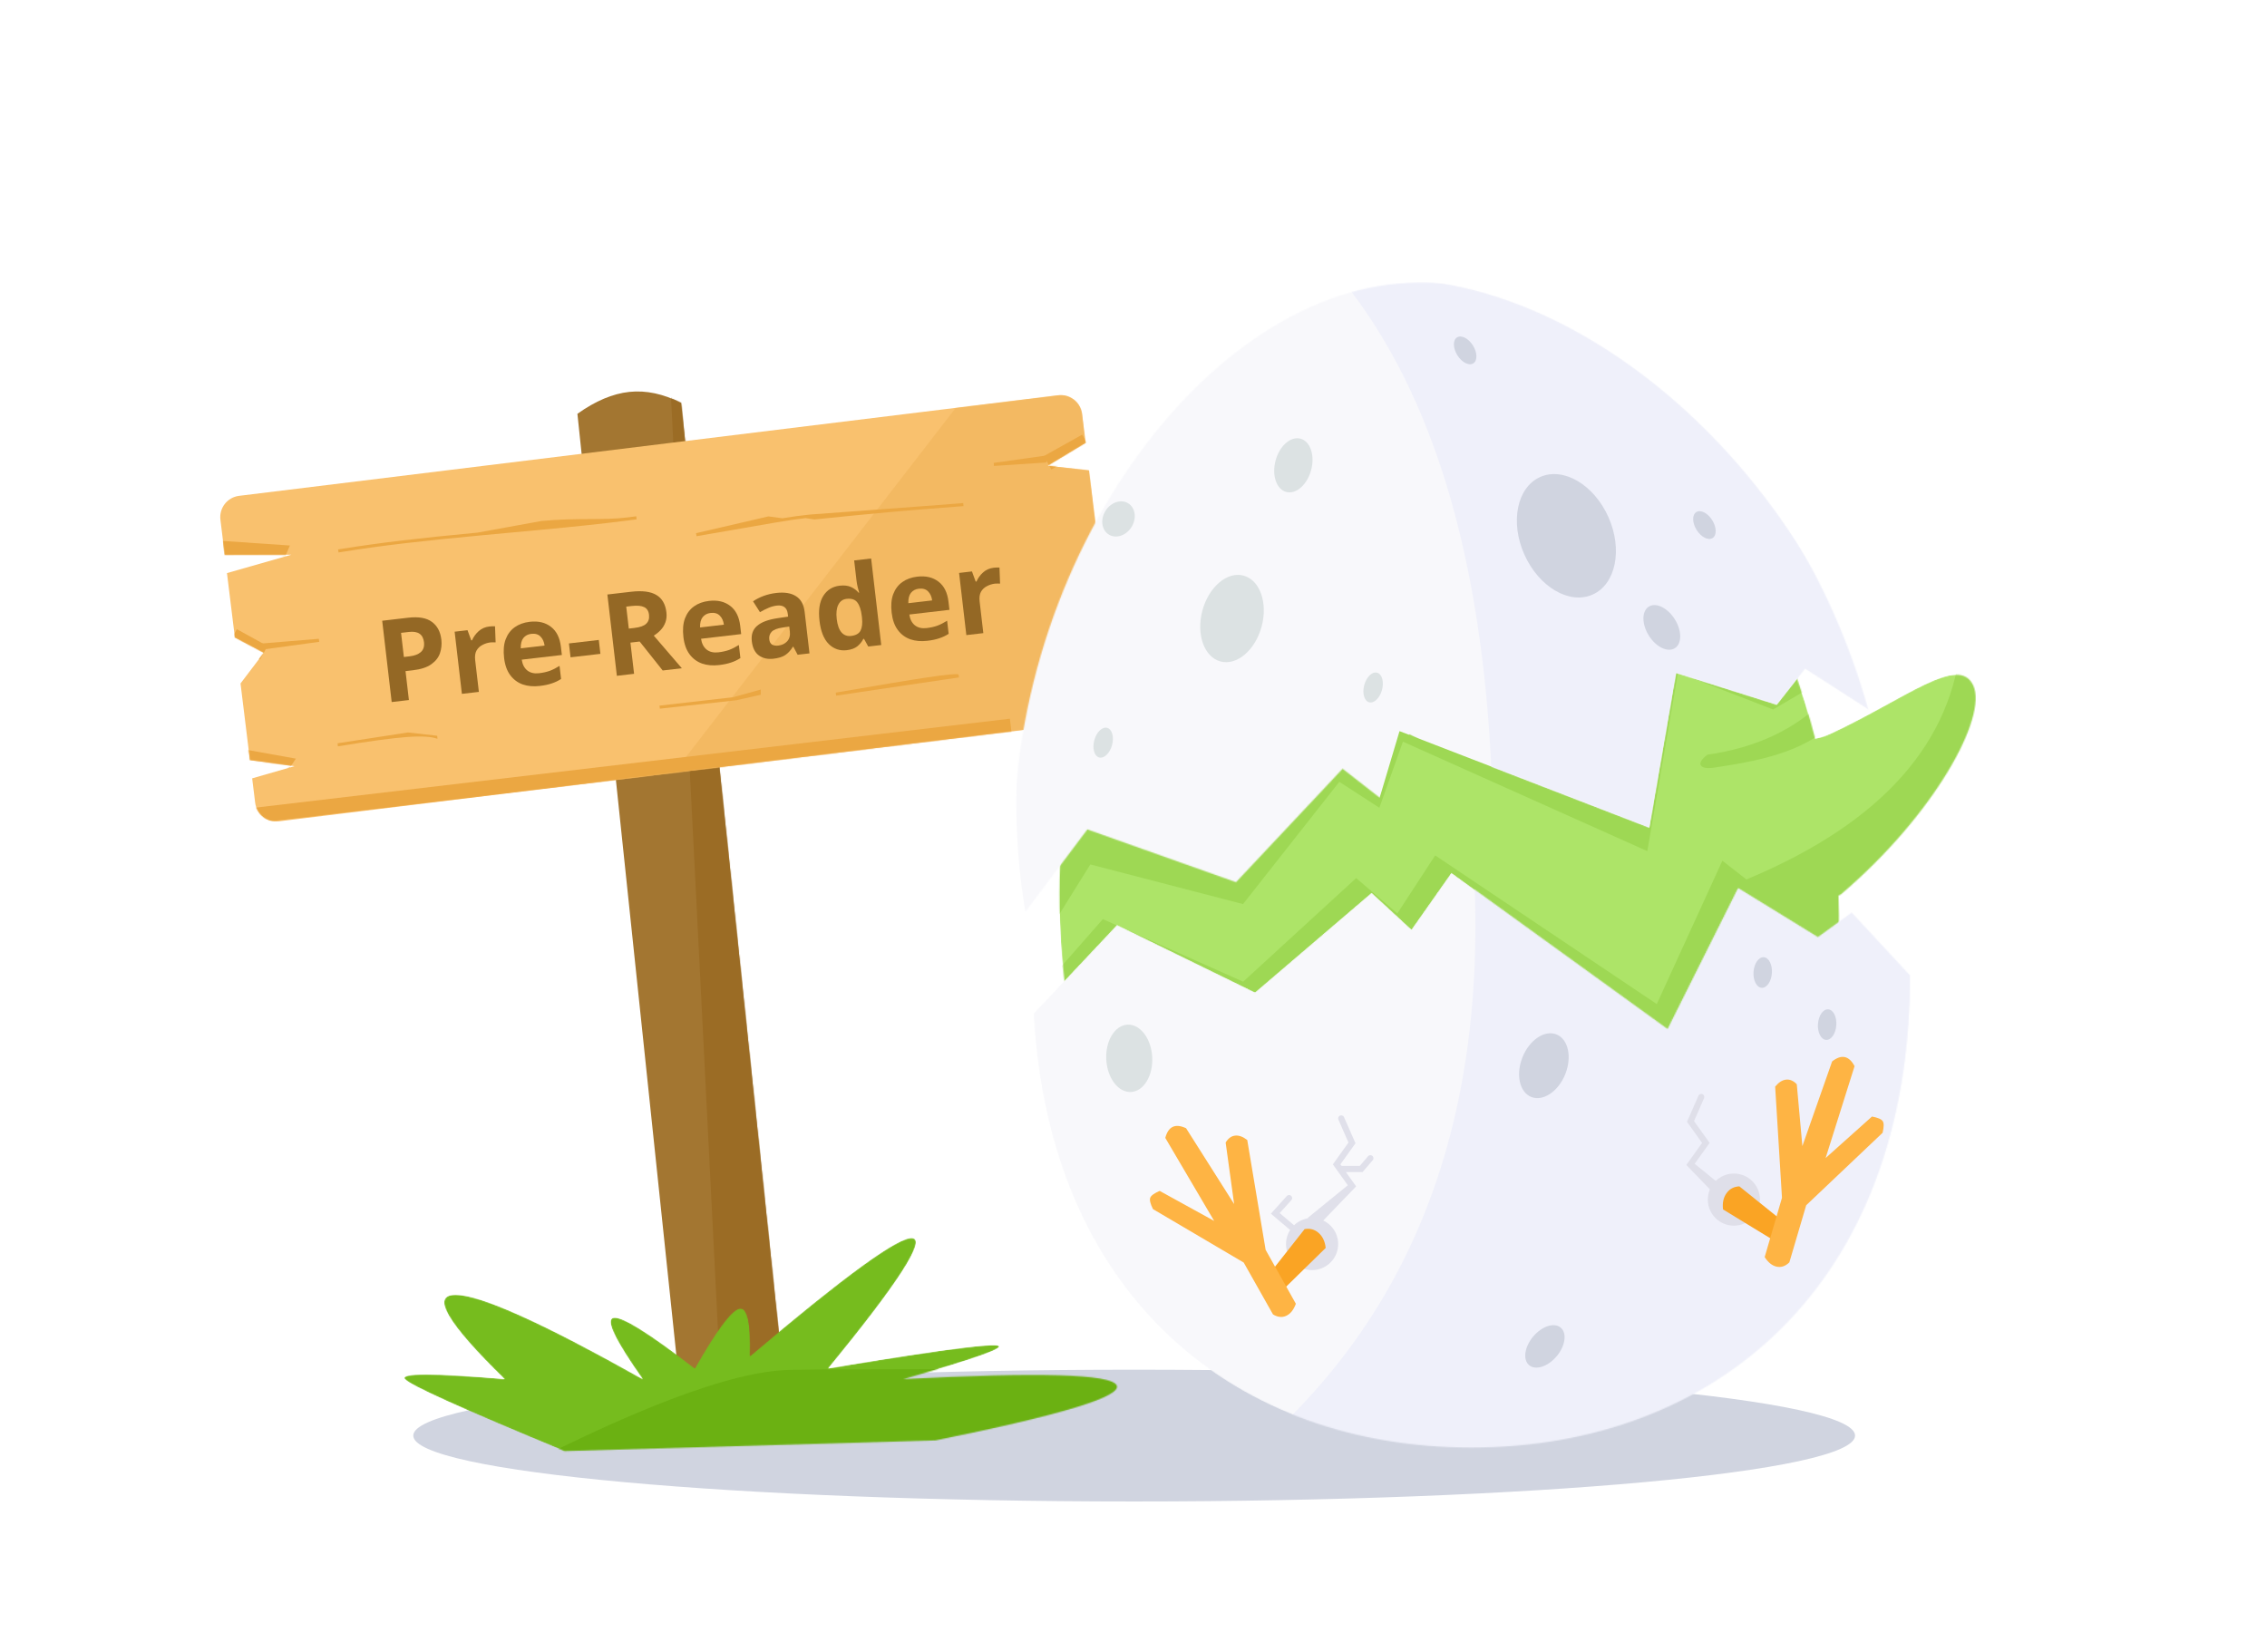 <svg width="2000" height="1458" viewBox="0 0 2000 1458" fill="none" xmlns="http://www.w3.org/2000/svg">
<path d="M1000.59 1324.79C1351.84 1324.79 1636.58 1298.76 1636.58 1266.66C1636.58 1234.55 1351.84 1208.52 1000.59 1208.52C649.339 1208.52 364.595 1234.55 364.595 1266.66C364.595 1298.76 649.339 1324.79 1000.59 1324.79Z" fill="#D0D4E0"/>
<path d="M509.404 365.127C525.267 353.77 540.556 347.319 555.268 345.773C569.981 344.226 585.196 347.472 600.915 355.509L694.899 1249.71C681.342 1259.27 666.796 1264.87 651.261 1266.5C635.727 1268.14 619.769 1265.74 603.388 1259.33L509.404 365.127Z" fill="#A37631"/>
<mask id="mask0" mask-type="alpha" maskUnits="userSpaceOnUse" x="509" y="345" width="186" height="922">
<path d="M509.404 365.127C525.267 353.77 540.556 347.319 555.268 345.773C569.981 344.226 585.196 347.472 600.915 355.509L694.899 1249.71C681.342 1259.27 666.796 1264.87 651.261 1266.5C635.727 1268.14 619.769 1265.74 603.388 1259.33L509.404 365.127Z" fill="#A37631"/>
</mask>
<g mask="url(#mask0)">
<path fill-rule="evenodd" clip-rule="evenodd" d="M589.987 310.963L638.702 1279.01L791.611 1266.84L614.344 298.795L589.987 310.963Z" fill="#9B6C25"/>
</g>
<path d="M210.955 437.483L933.53 348.762C943.915 347.487 953.366 354.865 954.64 365.241L957.764 390.687L924.207 410.937L960.748 414.989L985.287 614.844C986.561 625.22 979.176 634.665 968.791 635.94L246.216 724.661C235.832 725.936 226.38 718.559 225.106 708.183L222.475 686.755L259.786 676.006L220.493 670.608L212.195 603.029L232.733 575.957L207.209 562.417L200.239 505.657L257.098 489.424L198.257 489.51L194.459 458.579C193.185 448.203 200.571 438.758 210.955 437.483Z" fill="#F9C16E"/>
<mask id="mask1" mask-type="alpha" maskUnits="userSpaceOnUse" x="194" y="348" width="792" height="377">
<path d="M210.955 437.483L933.53 348.762C943.915 347.487 953.366 354.865 954.64 365.241L957.764 390.687L924.207 410.937L960.748 414.989L985.287 614.844C986.561 625.22 979.176 634.665 968.791 635.94L246.216 724.661C235.832 725.936 226.38 718.559 225.106 708.183L222.475 686.755L259.786 676.006L220.493 670.608L212.195 603.029L232.733 575.957L207.209 562.417L200.239 505.657L257.098 489.424L198.257 489.51L194.459 458.579C193.185 448.203 200.571 438.758 210.955 437.483Z" fill="#F9C16E"/>
</mask>
<g mask="url(#mask1)">
<mask id="mask2" mask-type="alpha" maskUnits="userSpaceOnUse" x="194" y="348" width="792" height="377">
<path d="M210.955 437.483L933.53 348.762C943.915 347.487 953.366 354.865 954.64 365.241L957.764 390.687L924.207 410.937L960.748 414.989L985.287 614.844C986.561 625.22 979.176 634.665 968.791 635.94L246.216 724.661C235.832 725.936 226.38 718.559 225.106 708.183L222.475 686.755L259.786 676.006L220.493 670.608L212.195 603.029L232.733 575.957L207.209 562.417L200.239 505.657L257.098 489.424L198.257 489.51L194.459 458.579C193.185 448.203 200.571 438.758 210.955 437.483Z" fill="#F9C16E"/>
</mask>
<g mask="url(#mask2)">
<path d="M570.608 712.644L874.318 319.54L1007.77 308.046L1129.71 641.379L570.608 712.644Z" fill="#F3B962"/>
</g>
<path d="M924.222 408.308L958.052 389.38" stroke="#EBA742" stroke-width="13.544"/>
<path d="M255.748 481.317L251.689 490.781L197.561 494.837L196.208 477.261L255.748 481.317Z" fill="#EBA742"/>
<path d="M215.156 661.135L261.001 669.352L255.752 677.359L217.863 674.655L215.156 661.135Z" fill="#EBA742"/>
<path d="M205.684 561.086L232.748 575.958" stroke="#EBA742" stroke-width="13.544"/>
<path d="M215.156 720.623L891.746 640.855" stroke="#EBA742" stroke-width="13.544"/>
</g>
<mask id="mask3" mask-type="alpha" maskUnits="userSpaceOnUse" x="934" y="328" width="809" height="852">
<path d="M953.227 621.744C1006 374.326 1254.99 320.245 1335.03 329.823C1453.69 340.196 1558.33 484.76 1601.43 651.71C1606.05 650.808 1610.64 649.363 1615.17 647.253C1681.17 616.502 1727.87 576.988 1740.84 604.766C1753.8 632.543 1706.67 718.811 1624.12 789.115C1623.4 789.498 1622.67 789.88 1621.96 790.261C1622.81 813.189 1622.3 835.974 1620.34 858.347C1599.83 1092.66 1572.98 1188.24 1260.73 1178.35C948.481 1168.46 900.453 869.163 953.227 621.744Z" fill="white"/>
</mask>
<g mask="url(#mask3)">
<path d="M953.227 621.744C1006 374.326 1254.99 320.245 1335.03 329.823C1453.69 340.196 1558.33 484.76 1601.43 651.71C1606.05 650.808 1610.64 649.363 1615.17 647.253C1681.17 616.502 1727.87 576.988 1740.84 604.766C1753.8 632.543 1706.67 718.811 1624.12 789.115C1623.4 789.498 1622.67 789.88 1621.96 790.261C1622.81 813.189 1622.3 835.974 1620.34 858.347C1599.83 1092.66 1572.98 1188.24 1260.73 1178.35C948.481 1168.46 900.453 869.163 953.227 621.744Z" fill="#ADE468"/>
<path d="M1613.3 625.521L1621.08 634.539C1596.43 660.481 1561.61 669.932 1515.75 676.732C1507.73 678.273 1502.76 677.943 1500.83 675.741C1498.91 673.54 1500.72 670.256 1506.27 665.89C1550.2 659.705 1584.72 642.517 1607.88 618.761L1613.3 625.521Z" fill="#9ED854"/>
<path fill-rule="evenodd" clip-rule="evenodd" d="M902.184 891.612C924.564 1143.77 1096.7 1267.97 1301.45 1260.83C1515.06 1253.38 1666.2 1140.8 1656.6 866.18L1519.52 759.435L1461.66 885.915L1266.16 754.746L1232.74 805.967L1196.45 774.765L1096.74 866.179L972.95 810.973L902.184 891.612Z" fill="#9ED854"/>
<path fill-rule="evenodd" clip-rule="evenodd" d="M1626.52 616.519C1560.46 356.949 1365.86 220.452 1183.52 260.997C1001.17 301.542 851.106 579.97 908.286 848.75L961.921 762.719L1096.63 797.692L1181.59 689.805L1216.9 712.715L1237.69 654.393L1453.3 750.972L1480.38 593.534L1564.28 625.983C1583.42 614.722 1596.5 607.06 1603.52 602.999C1610.54 598.937 1618.2 603.443 1626.52 616.519Z" fill="#9ED854"/>
<path d="M1728.32 580.905C1713.88 669.236 1644.87 736.837 1521.28 783.707C1513.16 792.72 1547.89 821.563 1625.48 870.236L1804.1 612.001L1728.32 580.905Z" fill="#9ED854"/>
</g>
<mask id="mask4" mask-type="alpha" maskUnits="userSpaceOnUse" x="911" y="770" width="775" height="508">
<path d="M911.882 894.277C925.441 1147.06 1093.13 1277.19 1298.01 1277.19C1511.75 1277.19 1685.02 1135.56 1685.02 860.772L1633.6 805.339L1603.83 826.971L1533.46 783.707L1471.21 908.092L1280.42 770.187L1245.23 820.211L1210.05 787.763L1107.21 875.644L985.422 816.155L911.882 894.277Z" fill="white"/>
<path d="M911.882 894.277C925.441 1147.06 1093.13 1277.19 1298.01 1277.19C1511.75 1277.19 1685.02 1135.56 1685.02 860.772L1633.6 805.339L1603.83 826.971L1533.46 783.707L1471.21 908.092L1280.42 770.187L1245.23 820.211L1210.05 787.763L1107.21 875.644L985.422 816.155L911.882 894.277Z" fill="url(#paint0_linear)"/>
</mask>
<g mask="url(#mask4)">
<path d="M911.882 894.277C925.441 1147.06 1093.13 1277.19 1298.01 1277.19C1511.75 1277.19 1685.02 1135.56 1685.02 860.772L1633.6 805.339L1603.83 826.971L1533.46 783.707L1471.21 908.092L1280.42 770.187L1245.23 820.211L1210.05 787.763L1107.21 875.644L985.422 816.155L911.882 894.277Z" fill="white"/>
<path d="M911.882 894.277C925.441 1147.06 1093.13 1277.19 1298.01 1277.19C1511.75 1277.19 1685.02 1135.56 1685.02 860.772L1633.6 805.339L1603.83 826.971L1533.46 783.707L1471.21 908.092L1280.42 770.187L1245.23 820.211L1210.05 787.763L1107.21 875.644L985.422 816.155L911.882 894.277Z" fill="#F8F8FB"/>
<path fill-rule="evenodd" clip-rule="evenodd" d="M1298.01 733.682C1320.56 997.776 1238.47 1193.82 1051.73 1321.81C1049.92 1322.71 1277.71 1315.05 1735.08 1298.82L1851.46 739.09L1298.01 733.682Z" fill="#EFF0FA"/>
<path d="M1182.18 984.311C1183.46 983.756 1184.92 984.254 1185.6 985.423L1185.75 985.705L1195.84 1008.74L1182.53 1027.35L1196.42 1046.77L1164.32 1080.08C1163.17 1081.02 1155.05 1078.89 1154.11 1077.73C1153.24 1076.66 1153.32 1075.13 1154.25 1074.16L1154.5 1073.93L1189.06 1045.78L1175.88 1027.35L1189.64 1008.1L1180.79 987.873C1180.23 986.602 1180.73 985.137 1181.9 984.454L1182.18 984.311Z" fill="#E0E0EA"/>
<path d="M1501.97 965.383C1500.7 964.827 1499.23 965.326 1498.55 966.495L1498.4 966.777L1488.32 989.815L1501.62 1008.42L1487.73 1027.84L1519.83 1061.15C1520.99 1062.09 1529.1 1059.96 1530.05 1058.8C1530.92 1057.73 1530.84 1056.2 1529.91 1055.23L1529.66 1055L1495.09 1026.85L1508.27 1008.42L1494.51 989.168L1503.36 968.944C1503.92 967.674 1503.42 966.208 1502.25 965.526L1501.97 965.383Z" fill="#DFDFE9"/>
<path d="M1142.67 1085.49L1125.08 1070.61L1137.26 1057.09" stroke="#E0E0EA" stroke-width="5.417" stroke-linecap="round"/>
<path d="M1183.27 1031.41H1200.86L1208.98 1021.94" stroke="#E0E0EA" stroke-width="5.417" stroke-linecap="round"/>
<path d="M1350.89 967.862C1361.29 972.057 1374.71 963.111 1380.87 947.88C1387.02 932.649 1383.59 916.9 1373.2 912.705C1362.8 908.509 1349.39 917.455 1343.23 932.686C1337.07 947.917 1340.5 963.666 1350.89 967.862Z" fill="#D0D4E0"/>
<path d="M997.805 963.484C1009 962.898 1017.38 949.124 1016.52 932.719C1015.66 916.314 1005.88 903.491 994.689 904.077C983.494 904.663 975.116 918.437 975.977 934.842C976.837 951.247 986.61 964.07 997.805 963.484Z" fill="#DCE2E3"/>
<path d="M1349.04 1204.53C1354.77 1209.33 1365.64 1205.8 1373.33 1196.65C1381.01 1187.5 1382.6 1176.19 1376.88 1171.39C1371.15 1166.59 1360.28 1170.12 1352.59 1179.27C1344.91 1188.42 1343.32 1199.73 1349.04 1204.53Z" fill="#D0D4E0"/>
<path d="M1611 917.523C1615.47 917.836 1619.52 912.051 1620.04 904.602C1620.57 897.153 1617.36 890.862 1612.89 890.549C1608.42 890.237 1604.37 896.022 1603.85 903.47C1603.32 910.919 1606.53 917.211 1611 917.523Z" fill="#D0D4E0"/>
<path d="M1554.17 871.555C1558.64 871.867 1562.69 866.082 1563.21 858.634C1563.73 851.185 1560.53 844.893 1556.06 844.58C1551.58 844.268 1547.53 850.053 1547.01 857.502C1546.49 864.951 1549.69 871.242 1554.17 871.555Z" fill="#D0D4E0"/>
</g>
<mask id="mask5" mask-type="alpha" maskUnits="userSpaceOnUse" x="835" y="204" width="834" height="627">
<path d="M1662.84 692.31C1619.7 427.973 1409.04 226.73 1223.85 251.261C1038.67 275.792 864.864 540.117 898.353 812.857L959.295 731.816L1090.44 778.375L1184.49 678.285L1217.66 704.18L1243.47 647.886L1449.81 762.855L1492.24 630.962L1576.24 671.049L1605.5 642.936L1662.84 692.31Z" fill="#F8F8FB"/>
</mask>
<g mask="url(#mask5)">
<path d="M1656.19 630.808C1576.62 375.049 1339.96 205.044 1159.98 255.069C980.01 305.093 844.736 590.987 915.917 856.408L964.972 767.691L1101.33 795.571L1180.52 683.39L1216.98 704.423L1234.69 645.093L1455.06 730.265L1478.69 593.765L1567.46 621.79L1592.53 589.884L1656.19 630.808Z" fill="#F8F8FB"/>
<mask id="mask6" mask-type="alpha" maskUnits="userSpaceOnUse" x="896" y="246" width="761" height="611">
<path d="M1656.11 630.735C1576.57 374.969 1339.94 204.978 1159.97 255.024C980.004 305.069 844.71 590.992 915.86 856.422L964.921 767.695L1101.27 795.563L1180.46 683.368L1216.92 704.398L1234.64 645.062L1454.99 730.218L1478.63 593.708L1567.39 621.725L1592.46 589.815L1656.11 630.735Z" fill="#F8F8FB"/>
</mask>
<g mask="url(#mask6)">
<path fill-rule="evenodd" clip-rule="evenodd" d="M1100.34 169.39C1251.17 272.573 1323.4 479.389 1317.01 789.838C1467.91 760.429 1650.37 728.964 1864.38 695.444L1529.85 92.179L1100.34 169.39Z" fill="#EFF0FA"/>
</g>
<path d="M1076.75 583.624C1091.19 587.489 1107.44 573.667 1113.05 552.75C1118.66 531.834 1111.51 511.745 1097.07 507.879C1082.63 504.014 1066.38 517.837 1060.77 538.753C1055.16 559.67 1062.32 579.759 1076.75 583.624Z" fill="#DCE2E3"/>
<path d="M1134.73 434.057C1143.4 436.376 1153.24 427.732 1156.72 414.749C1160.2 401.767 1156 389.362 1147.34 387.043C1138.68 384.724 1128.83 393.369 1125.35 406.351C1121.87 419.334 1126.07 431.738 1134.73 434.057Z" fill="#DCE2E3"/>
<path d="M1207.9 619.652C1212.23 620.811 1217.31 615.904 1219.25 608.692C1221.18 601.479 1219.24 594.693 1214.91 593.533C1210.57 592.373 1205.5 597.28 1203.56 604.493C1201.63 611.705 1203.57 618.492 1207.9 619.652Z" fill="#DCE2E3"/>
<path d="M969.742 668.324C974.073 669.484 979.152 664.577 981.086 657.364C983.021 650.152 981.077 643.365 976.746 642.205C972.415 641.046 967.336 645.953 965.402 653.165C963.467 660.378 965.41 667.165 969.742 668.324Z" fill="#DCE2E3"/>
<path d="M998.25 465.035C1003 457.437 1001.72 448.069 995.38 444.112C989.042 440.155 980.052 443.107 975.299 450.706C970.547 458.305 971.832 467.673 978.17 471.63C984.508 475.587 993.498 472.634 998.25 465.035Z" fill="#DCE2E3"/>
<path d="M1510.86 474.745C1514.66 472.371 1514.54 465.313 1510.58 458.98C1506.61 452.648 1500.32 449.439 1496.52 451.813C1492.72 454.187 1492.84 461.245 1496.8 467.578C1500.76 473.91 1507.06 477.119 1510.86 474.745Z" fill="#D0D4E0"/>
<path d="M1299.76 320.615C1303.57 318.241 1303.44 311.183 1299.48 304.85C1295.52 298.518 1289.23 295.309 1285.42 297.684C1281.62 300.058 1281.75 307.116 1285.71 313.448C1289.67 319.78 1295.96 322.989 1299.76 320.615Z" fill="#D0D4E0"/>
<path d="M1477.56 571.928C1483.9 567.971 1483.9 556.55 1477.56 546.418C1471.23 536.286 1460.95 531.281 1454.62 535.238C1448.28 539.194 1448.28 550.616 1454.61 560.747C1460.95 570.879 1471.22 575.885 1477.56 571.928Z" fill="#D0D4E0"/>
<path d="M1405.02 524.618C1425.5 515.507 1431.76 484.896 1418.99 456.246C1406.22 427.596 1379.27 411.757 1358.79 420.868C1338.31 429.979 1332.05 460.591 1344.82 489.241C1357.59 517.891 1384.54 533.73 1405.02 524.618Z" fill="#D0D4E0"/>
</g>
<path d="M1157.56 1120.64C1170.26 1120.64 1180.56 1110.35 1180.56 1097.65C1180.56 1084.96 1170.26 1074.67 1157.56 1074.67C1144.85 1074.67 1134.55 1084.96 1134.55 1097.65C1134.55 1110.35 1144.85 1120.64 1157.56 1120.64Z" fill="#E0E0EA"/>
<path d="M1529.68 1081.43C1542.39 1081.43 1552.69 1071.14 1552.69 1058.45C1552.69 1045.75 1542.39 1035.46 1529.68 1035.46C1516.98 1035.46 1506.68 1045.75 1506.68 1058.45C1506.68 1071.14 1516.98 1081.43 1529.68 1081.43Z" fill="#DFDFE9"/>
<path fill-rule="evenodd" clip-rule="evenodd" d="M1534.51 1046.75C1529.65 1046.97 1525.86 1049.01 1523.14 1052.85C1520.42 1056.69 1519.41 1061.45 1520.11 1067.11L1568.23 1096.49L1574.06 1078.56L1534.51 1046.75Z" fill="#FAA424"/>
<path fill-rule="evenodd" clip-rule="evenodd" d="M1590.1 1011.23L1616.35 936.499C1620.48 933.259 1624.2 931.989 1627.5 932.689C1630.8 933.39 1633.68 936.06 1636.14 940.701L1610.61 1021.76L1651.51 985.144C1656.69 986.122 1659.85 987.479 1660.98 989.215C1662.12 990.951 1662.08 994.375 1660.87 999.486L1593.47 1063.42L1578.61 1113.81C1575.13 1117.19 1571.41 1118.46 1567.45 1117.62C1563.49 1116.78 1559.95 1113.97 1556.83 1109.18L1572.11 1056.83L1566.09 958.776C1569.15 955.016 1572.34 952.95 1575.69 952.577C1579.03 952.204 1582.19 953.561 1585.16 956.648L1590.1 1011.23Z" fill="#FEB444"/>
<path fill-rule="evenodd" clip-rule="evenodd" d="M1150.94 1084.48C1155.72 1083.61 1159.87 1084.74 1163.39 1087.88C1166.9 1091.01 1168.96 1095.41 1169.55 1101.09L1129.28 1140.53L1119.56 1124.37L1150.94 1084.48Z" fill="#FAA424"/>
<path fill-rule="evenodd" clip-rule="evenodd" d="M1088.78 1062.37L1046.38 995.451C1041.62 993.224 1037.71 992.823 1034.65 994.246C1031.59 995.67 1029.39 998.92 1028.04 1003.99L1071.16 1077.25L1023.07 1050.75C1018.24 1052.87 1015.47 1054.91 1014.75 1056.85C1014.04 1058.8 1014.85 1062.13 1017.18 1066.83L1097.24 1113.99L1123.07 1159.74C1127.22 1162.25 1131.12 1162.65 1134.79 1160.95C1138.46 1159.24 1141.28 1155.7 1143.24 1150.34L1116.57 1102.77L1100.36 1005.86C1096.53 1002.89 1092.95 1001.59 1089.61 1001.98C1086.27 1002.37 1083.5 1004.4 1081.3 1008.08L1088.78 1062.37Z" fill="#FEB444"/>
<path d="M561.318 455.535L561.672 458.216L552.079 459.458C529.602 462.307 508.623 464.513 474.156 467.753L424.15 472.383C371.093 477.368 337.634 481.223 302.183 486.894L298.688 487.458L298.253 484.789L301.754 484.224C336.693 478.635 369.682 474.808 421.295 469.936L477.672 459.685C510.157 456.607 531.934 459.315 554.107 456.474L561.318 455.535Z" fill="#EBA742"/>
<path d="M849.773 443.856L849.991 446.551L820.709 448.851C772.295 452.563 724.606 457.765 718.539 458.333L710.69 457.137C703.078 457.983 695.624 459.091 683.709 461.107L614.509 473.112L614.052 470.447L677.943 455.629L690.198 457.288C699.643 455.754 706.15 454.871 713.285 454.141L716.078 453.885C727.404 452.967 780.161 449.282 827.559 445.611L849.773 443.856Z" fill="#EBA742"/>
<path d="M671.178 608.406L671.162 612.978L649.527 617.87L582.159 625.273L581.788 622.594L646.82 615.166L671.178 608.406Z" fill="#EBA742"/>
<path d="M845.656 595.049L846.053 597.723C829.833 600.1 814.843 602.309 801.083 604.35C787.323 606.392 766.19 609.541 737.682 613.8L737.285 611.125C775.575 604.471 802.705 599.959 818.674 597.59C834.644 595.221 843.637 594.374 845.656 595.049Z" fill="#EBA742"/>
<path d="M385.724 649.182L385.928 651.878C380.618 649.864 371.506 649.344 358.593 650.319C345.679 651.294 325.5 654.024 298.055 658.511L297.852 655.815L359.946 646.263L385.724 649.182Z" fill="#EBA742"/>
<path d="M281.265 563.62L281.633 566.299L234.759 572.716L230.041 567.846L281.265 563.62Z" fill="#EBA742"/>
<path d="M925.576 401.548L922.849 408.079L876.882 411.115L876.703 408.417L925.576 401.548Z" fill="#EBA742"/>
<mask id="mask7" mask-type="alpha" maskUnits="userSpaceOnUse" x="356" y="1092" width="630" height="189">
<path d="M497.97 1280.36C408.665 1243.43 361.754 1222.25 357.239 1216.81C352.724 1211.38 382.043 1211.38 445.196 1216.81C394.331 1167.24 379.897 1142.45 401.894 1142.45C423.891 1142.45 478.921 1167.24 566.982 1216.81C542.551 1182.26 533.98 1164.23 541.272 1162.73C548.563 1161.23 572.469 1176.1 612.99 1207.35C632.048 1173.77 645.129 1156.2 652.233 1154.62C659.336 1153.04 662.493 1167.01 661.705 1196.53C745.605 1125.29 793.417 1090.59 805.142 1092.43C816.867 1094.26 792.059 1132.57 730.717 1207.35C820.197 1192.44 869.814 1185.68 879.567 1187.07C889.32 1188.46 861.805 1198.38 797.023 1216.81C917.239 1210.56 979.937 1212.37 985.115 1222.22C990.293 1232.08 937.068 1248.3 825.44 1270.89L497.97 1280.36Z" fill="white"/>
</mask>
<g mask="url(#mask7)">
<path d="M497.97 1280.36C408.665 1243.43 361.754 1222.25 357.239 1216.81C352.724 1211.38 382.043 1211.38 445.196 1216.81C394.331 1167.24 379.897 1142.45 401.894 1142.45C423.891 1142.45 478.921 1167.24 566.982 1216.81C542.551 1182.26 533.98 1164.23 541.272 1162.73C548.563 1161.23 572.469 1176.1 612.99 1207.35C632.048 1173.77 645.129 1156.2 652.233 1154.62C659.336 1153.04 662.493 1167.01 661.705 1196.53C745.605 1125.29 793.417 1090.59 805.142 1092.43C816.867 1094.26 792.059 1132.57 730.717 1207.35C820.197 1192.44 869.814 1185.68 879.567 1187.07C889.32 1188.46 861.805 1198.38 797.023 1216.81C917.239 1210.56 979.937 1212.37 985.115 1222.22C990.293 1232.08 937.068 1248.3 825.44 1270.89L497.97 1280.36Z" fill="#76BC1E"/>
<path fill-rule="evenodd" clip-rule="evenodd" d="M430.31 1310.1C556.607 1243.4 645.466 1209.6 696.886 1208.7C748.307 1207.8 849.345 1207.8 999.999 1208.7L1041.95 1280.36L470.905 1358.77L430.31 1310.1Z" fill="#6BB112"/>
</g>
<g filter="url(#filter0_i)">
<path d="M360.111 526.602C369.363 525.524 376.334 526.749 381.027 530.276C385.778 533.727 388.56 538.936 389.373 545.902C389.858 550.055 389.444 554.075 388.131 557.962C386.81 561.782 384.234 565.035 380.403 567.722C376.638 570.401 371.27 572.146 364.299 572.958L357.762 573.72L360.741 599.239L345.557 601.008L337.185 529.273L360.111 526.602ZM360.761 539.154L353.823 539.962L356.308 561.262L361.336 560.676C365.627 560.176 368.914 558.944 371.199 556.981C373.543 554.943 374.493 552.015 374.047 548.197C373.234 541.231 368.805 538.217 360.761 539.154Z" fill="#946825"/>
<path d="M431.642 534.358C432.379 534.272 433.255 534.204 434.268 534.154C435.281 534.104 436.098 534.111 436.717 534.174L437.252 548.369C436.767 548.29 436.051 548.271 435.105 548.314C434.218 548.281 433.439 548.304 432.769 548.382C430.222 548.679 427.829 549.433 425.593 550.644C423.348 551.788 421.605 553.451 420.365 555.632C419.192 557.805 418.808 560.633 419.215 564.116L422.475 592.047L407.492 593.792L401.09 538.936L412.453 537.612L415.743 546.598L416.447 546.516C417.728 543.515 419.659 540.846 422.24 538.509C424.821 536.171 427.955 534.788 431.642 534.358Z" fill="#946825"/>
<path d="M467.296 530.204C474.871 529.322 481.125 530.8 486.057 534.638C490.982 538.409 493.91 544.28 494.84 552.25L495.684 559.484L460.289 563.608C460.915 567.812 462.542 570.983 465.17 573.121C467.865 575.251 471.324 576.07 475.547 575.578C479.1 575.164 482.279 574.454 485.083 573.449C487.88 572.376 490.734 570.923 493.646 569.09L494.994 580.644C492.469 582.296 489.733 583.6 486.787 584.554C483.915 585.567 480.368 586.32 476.145 586.812C470.648 587.452 465.67 587.014 461.212 585.497C456.747 583.912 453.065 581.184 450.167 577.313C447.269 573.441 445.453 568.358 444.718 562.062C443.967 555.632 444.418 550.182 446.071 545.712C447.783 541.168 450.458 537.597 454.096 535.001C457.734 532.405 462.134 530.806 467.296 530.204ZM468.639 540.842C465.757 541.178 463.453 542.397 461.728 544.499C460.069 546.593 459.303 549.636 459.429 553.626L480.445 551.178C479.988 547.837 478.796 545.192 476.87 543.244C474.936 541.229 472.192 540.428 468.639 540.842Z" fill="#946825"/>
<path d="M503.346 561.545L501.916 549.287L528.261 546.218L529.692 558.475L503.346 561.545Z" fill="#946825"/>
<path d="M556.756 503.692C566.543 502.552 573.957 503.487 578.997 506.498C584.104 509.501 587.079 514.62 587.924 521.853C588.307 525.135 588.006 528.09 587.021 530.716C586.096 533.268 584.696 535.536 582.821 537.519C581.005 539.428 578.987 541.055 576.766 542.4L601.529 571.186L584.636 573.154L564.329 547.617L556.184 548.566L559.396 576.094L544.213 577.863L535.841 506.129L556.756 503.692ZM557.104 516.279L552.478 516.818L554.741 536.208L559.669 535.634C564.696 535.048 568.185 533.793 570.135 531.869C572.152 529.937 572.969 527.33 572.585 524.048C572.187 520.632 570.732 518.357 568.222 517.224C565.771 516.016 562.065 515.701 557.104 516.279Z" fill="#946825"/>
<path d="M625.494 511.773C633.069 510.891 639.323 512.369 644.255 516.207C649.18 519.978 652.107 525.849 653.038 533.819L653.882 541.053L618.486 545.177C619.113 549.381 620.74 552.552 623.368 554.69C626.062 556.82 629.522 557.639 633.745 557.147C637.298 556.733 640.476 556.023 643.281 555.018C646.077 553.945 648.932 552.492 651.843 550.659L653.192 562.213C650.667 563.865 647.931 565.168 644.985 566.123C642.113 567.136 638.566 567.889 634.342 568.381C628.845 569.021 623.868 568.583 619.41 567.066C614.945 565.481 611.263 562.753 608.365 558.882C605.467 555.01 603.65 549.927 602.916 543.63C602.165 537.2 602.616 531.751 604.269 527.281C605.981 522.737 608.656 519.166 612.294 516.57C615.932 513.974 620.332 512.375 625.494 511.773ZM626.837 522.411C623.955 522.747 621.651 523.966 619.925 526.068C618.267 528.162 617.501 531.205 617.627 535.195L638.643 532.747C638.185 529.406 636.993 526.761 635.067 524.813C633.133 522.798 630.39 521.997 626.837 522.411Z" fill="#946825"/>
<path d="M684.791 504.763C692.166 503.904 697.984 504.855 702.248 507.617C706.57 510.305 709.114 514.93 709.881 521.494L714.149 558.065L703.691 559.283L699.907 552.188L699.505 552.235C697.503 555.455 695.272 557.888 692.814 559.532C690.356 561.176 686.848 562.264 682.289 562.795C677.396 563.365 673.176 562.431 669.63 559.993C666.076 557.487 663.955 553.288 663.267 547.394C662.587 541.566 664.131 537.042 667.9 533.819C671.661 530.529 677.615 528.274 685.762 527.054L695.28 525.639L694.998 523.228C694.662 520.348 693.645 518.328 691.947 517.168C690.316 516 688.159 515.572 685.478 515.885C682.796 516.197 680.229 516.904 677.775 518.004C675.314 519.038 672.876 520.272 670.461 521.708L664.35 512.134C667.12 510.25 670.23 508.666 673.682 507.381C677.2 506.089 680.903 505.216 684.791 504.763ZM696.3 534.38L690.491 535.26C685.68 535.957 682.43 537.218 680.74 539.044C679.051 540.87 678.359 543.089 678.664 545.702C678.929 547.979 679.791 549.542 681.249 550.39C682.699 551.172 684.497 551.438 686.642 551.188C689.86 550.813 692.466 549.559 694.459 547.426C696.444 545.225 697.234 542.384 696.828 538.901L696.3 534.38Z" fill="#946825"/>
<path d="M746.998 555.256C740.898 555.967 735.626 554.171 731.183 549.868C726.799 545.491 724.064 538.647 722.977 529.337C721.883 519.96 722.998 512.634 726.324 507.358C729.649 502.083 734.462 499.078 740.764 498.344C744.719 497.883 748.06 498.274 750.787 499.518C753.515 500.762 755.748 502.436 757.489 504.542L757.992 504.483C757.666 503.435 757.251 501.922 756.749 499.944C756.238 497.899 755.858 495.804 755.608 493.661L753.556 476.079L768.538 474.333L777.45 550.69L765.986 552.025L762.238 545.232L761.634 545.302C760.425 547.751 758.675 549.924 756.382 551.82C754.081 553.65 750.953 554.795 746.998 555.256ZM750.832 542.691C754.988 542.207 757.763 540.661 759.158 538.055C760.545 535.381 760.986 531.596 760.483 526.699L760.295 525.091C759.67 519.733 758.355 515.745 756.351 513.127C754.413 510.501 751.233 509.446 746.808 509.961C743.523 510.344 741.11 512.085 739.57 515.184C738.021 518.216 737.559 522.411 738.185 527.769C738.81 533.127 740.221 537.07 742.419 539.598C744.609 542.058 747.413 543.089 750.832 542.691Z" fill="#946825"/>
<path d="M809.223 490.368C816.798 489.485 823.052 490.963 827.985 494.801C832.909 498.572 835.837 504.443 836.767 512.414L837.611 519.647L802.216 523.771C802.842 527.975 804.47 531.146 807.097 533.284C809.792 535.414 813.251 536.233 817.474 535.741C821.027 535.327 824.206 534.618 827.01 533.612C829.807 532.539 832.661 531.087 835.573 529.254L836.921 540.808C834.396 542.46 831.66 543.763 828.714 544.717C825.843 545.731 822.295 546.483 818.072 546.975C812.575 547.616 807.597 547.177 803.14 545.66C798.674 544.076 794.992 541.348 792.094 537.476C789.196 533.605 787.38 528.521 786.645 522.225C785.895 515.795 786.346 510.345 787.998 505.875C789.71 501.331 792.385 497.761 796.023 495.164C799.661 492.568 804.061 490.969 809.223 490.368ZM810.567 501.006C807.684 501.342 805.38 502.56 803.655 504.662C801.997 506.756 801.231 509.799 801.357 513.79L822.373 511.341C821.915 508 820.723 505.355 818.797 503.407C816.863 501.392 814.12 500.592 810.567 501.006Z" fill="#946825"/>
<path d="M876.678 482.509C877.415 482.423 878.29 482.355 879.304 482.305C880.317 482.255 881.133 482.261 881.752 482.325L882.288 496.519C881.803 496.44 881.087 496.422 880.141 496.464C879.254 496.432 878.475 496.454 877.805 496.533C875.257 496.829 872.865 497.583 870.628 498.794C868.384 499.938 866.641 501.601 865.401 503.782C864.228 505.956 863.844 508.784 864.251 512.267L867.51 540.197L852.528 541.943L846.126 487.087L857.488 485.763L860.779 494.748L861.483 494.666C862.764 491.666 864.695 488.997 867.276 486.659C869.857 484.322 872.991 482.938 876.678 482.509Z" fill="#946825"/>
</g>
<defs>
<filter id="filter0_i" x="337.185" y="474.333" width="545.103" height="145.097" filterUnits="userSpaceOnUse" color-interpolation-filters="sRGB">
<feFlood flood-opacity="0" result="BackgroundImageFix"/>
<feBlend mode="normal" in="SourceGraphic" in2="BackgroundImageFix" result="shape"/>
<feColorMatrix in="SourceAlpha" type="matrix" values="0 0 0 0 0 0 0 0 0 0 0 0 0 0 0 0 0 0 127 0" result="hardAlpha"/>
<feOffset dy="18.423"/>
<feGaussianBlur stdDeviation="9.211"/>
<feComposite in2="hardAlpha" operator="arithmetic" k2="-1" k3="1"/>
<feColorMatrix type="matrix" values="0 0 0 0 0.5 0 0 0 0 0.318 0 0 0 0 0.037 0 0 0 1 0"/>
<feBlend mode="normal" in2="shape" result="effect1_innerShadow"/>
</filter>
<linearGradient id="paint0_linear" x1="1298.45" y1="770.187" x2="1298.45" y2="1277.19" gradientUnits="userSpaceOnUse">
<stop stop-color="white"/>
<stop offset="1" stop-color="white" stop-opacity="0"/>
</linearGradient>
</defs>
</svg>
